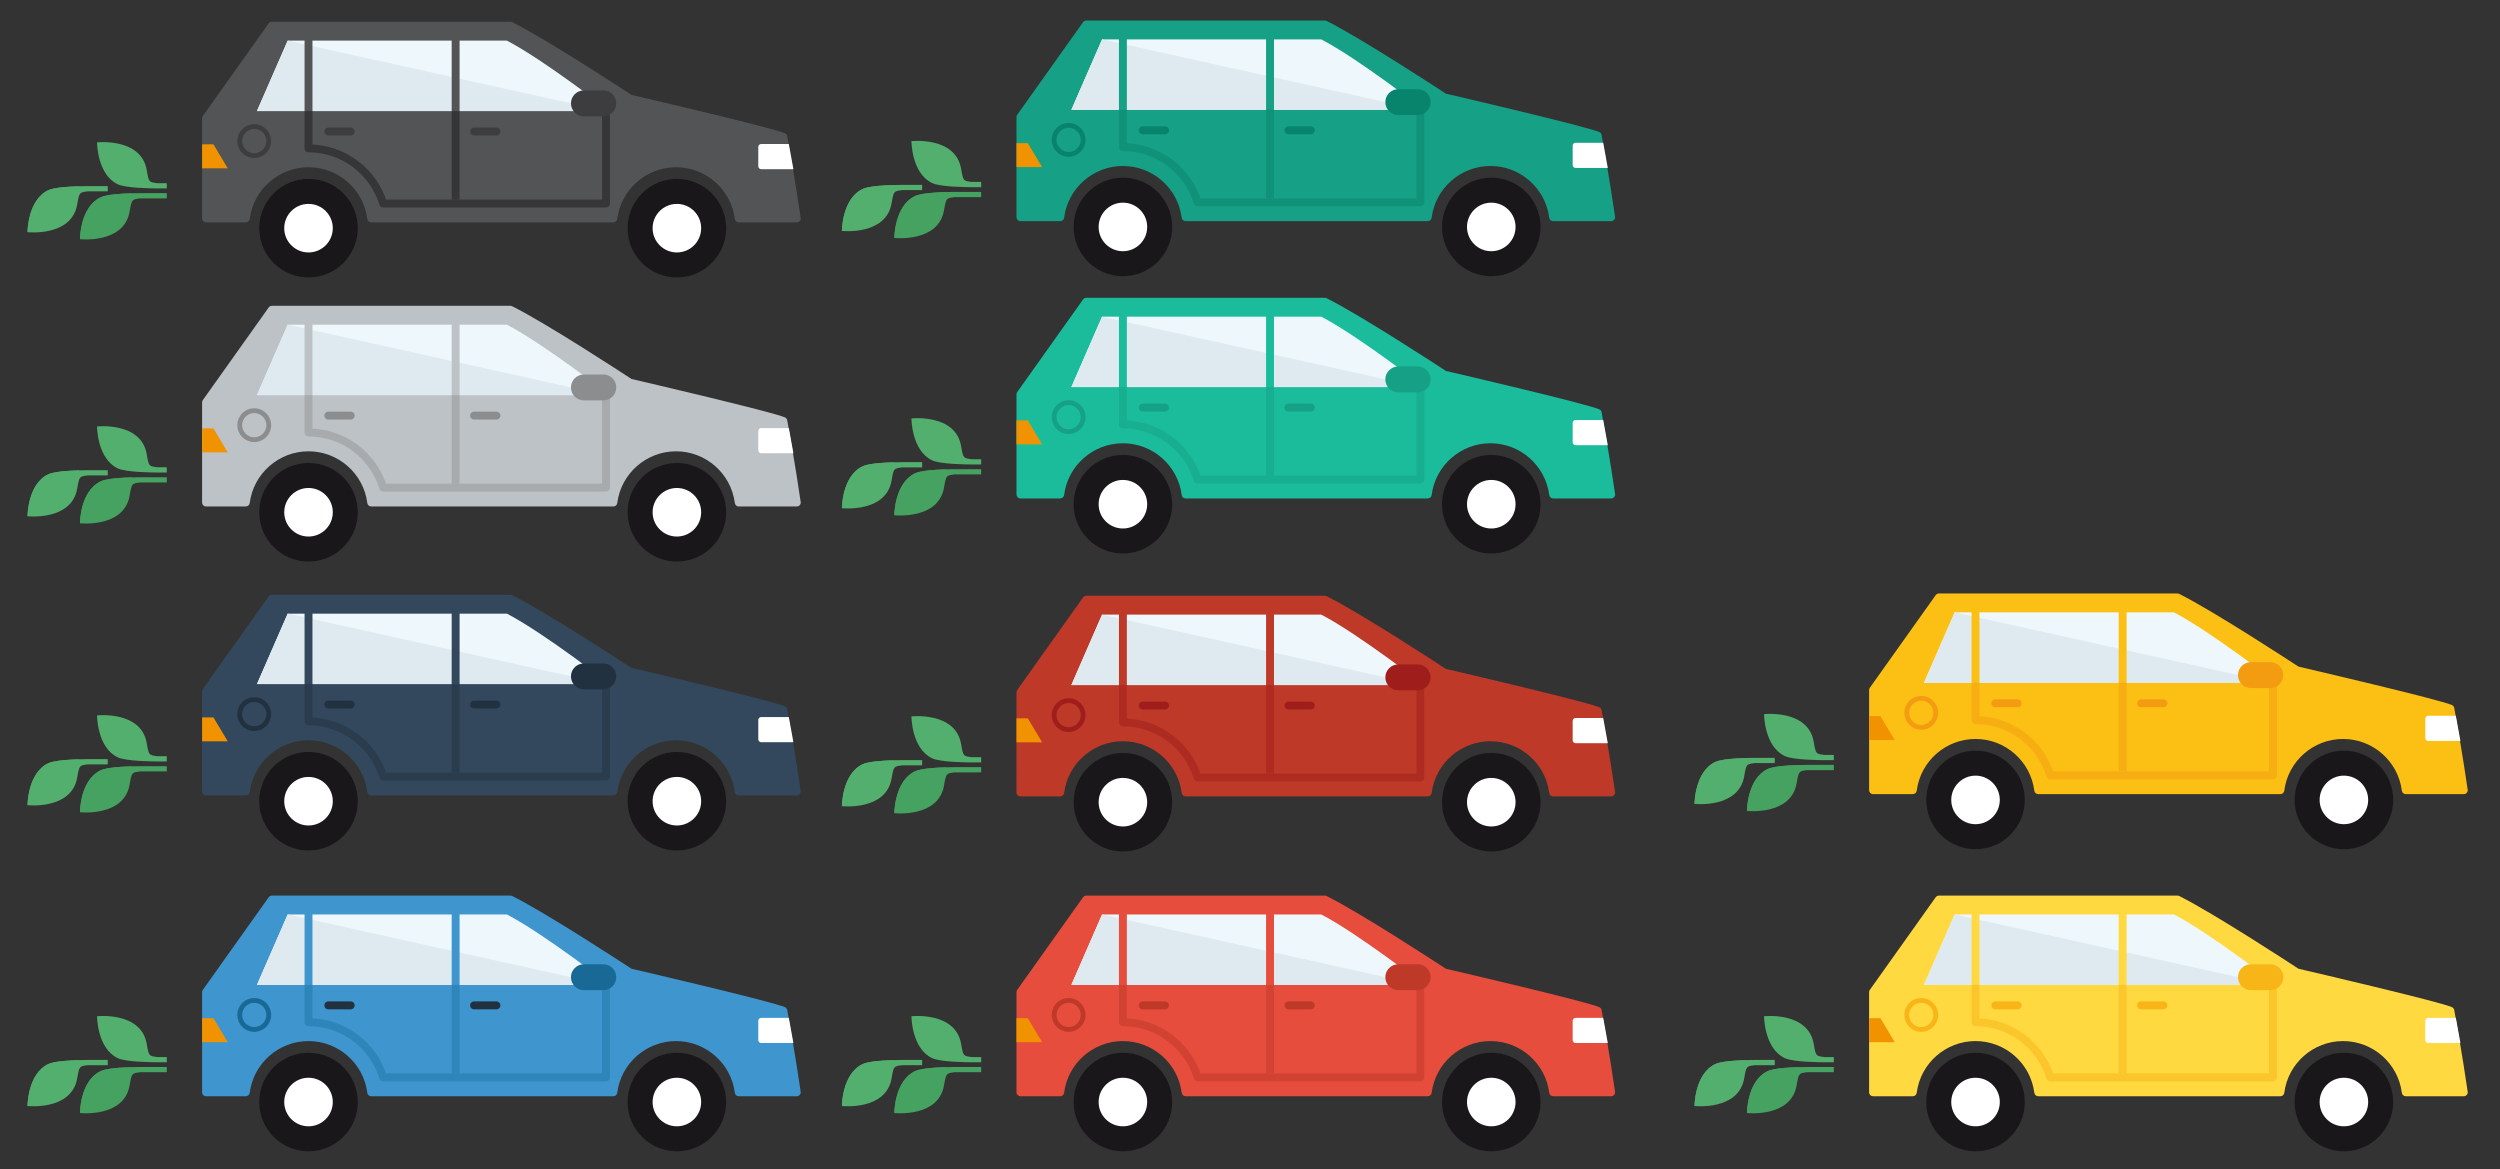 <?xml version="1.0" encoding="utf-8"?>
<!-- Generator: Adobe Illustrator 17.1.0, SVG Export Plug-In . SVG Version: 6.00 Build 0)  -->
<!DOCTYPE svg PUBLIC "-//W3C//DTD SVG 1.1//EN" "http://www.w3.org/Graphics/SVG/1.1/DTD/svg11.dtd">
<svg version="1.1" xmlns="http://www.w3.org/2000/svg" xmlns:xlink="http://www.w3.org/1999/xlink" x="0px" y="0px"
	 width="1800.331px" height="841.89px" viewBox="0 0 1800.331 841.89" enable-background="new 0 0 1800.331 841.89"
	 xml:space="preserve">
<rect x="0" y="0" width="1800.331" height="841.89" fill="#333333" stroke="none"/>
<g id="Blå_ljus">
	<g>
		<path fill="#3F95CD" d="M573.82,789.436c-0.008,0.002-0.023,0.002-0.037,0H531.99c-1.424,0-2.627-1.057-2.807-2.469
			c-2.701-21.24-20.902-37.258-42.338-37.258c-21.435,0-39.637,16.018-42.338,37.258c-0.18,1.412-1.383,2.469-2.805,2.469h-174.39
			c-1.423,0-2.625-1.057-2.805-2.469c-2.701-21.24-20.904-37.258-42.34-37.258c-21.434,0-39.637,16.018-42.338,37.258
			c-0.18,1.412-1.382,2.469-2.805,2.469h-28.668c-1.562,0-2.828-1.264-2.828-2.826V714.48c0-0.586,0.184-1.158,0.523-1.639
			l47.432-66.703c0.53-0.746,1.391-1.189,2.305-1.189h171.832c0.441,0,0.877,0.103,1.271,0.301
			c25.301,12.721,80.459,48.826,85.863,52.373c8.559,1.992,101.756,23.717,110.529,27.676c0.848,0.383,1.453,1.158,1.619,2.074
			c5.91,32.629,9.127,54.953,9.615,58.387c0.082,0.269,0.129,0.553,0.129,0.85C576.648,788.172,575.38,789.436,573.82,789.436z"/>
		<path fill="#EEF7FB" d="M185.04,709.246l22.132-50.713h157.855c26.779,13.941,73.439,50.336,74.014,50.713H185.04z"/>
		
			<path fill="none" stroke="#2F9859" stroke-width="9.486" stroke-linecap="round" stroke-linejoin="round" stroke-miterlimit="10" d="
			M217.29,716.68"/>
		<g>
			<g>
				<polygon fill="#FFFFFF" points="548.134,749.035 570.32,749.035 568.044,735.07 548.134,735.07 				"/>
				<path fill="#FFFFFF" d="M571.347,751.109h-23.213c-1.144,0-2.072-0.93-2.072-2.074V735.07c0-1.145,0.928-2.074,2.072-2.074
					h19.91L571.347,751.109z"/>
			</g>
		</g>
		<polygon fill="#DEEAEF" points="436.253,709.246 185.04,709.246 207.172,658.533 		"/>
		<polygon fill="#F19300" points="163.992,750.506 145.543,750.506 145.543,733.229 153.7,733.229 		"/>
		<g>
			<circle fill="#FFFFFF" stroke="#1A171B" stroke-width="18.011" stroke-miterlimit="10" cx="222.168" cy="793.604" r="26.486"/>
		</g>
		<g>
			<circle fill="#FFFFFF" stroke="#1A171B" stroke-width="18.011" stroke-miterlimit="10" cx="487.445" cy="793.604" r="26.486"/>
		</g>
		<g>
			<rect x="325.269" y="654.709" fill="#3F95CD" width="5.691" height="58.332"/>
		</g>
		<g>
			<rect x="219.322" y="654.709" fill="#3F95CD" width="5.691" height="58.332"/>
		</g>
		<path opacity="0.5" fill="none" stroke="#1E77A7" stroke-width="5.691" stroke-linejoin="round" stroke-miterlimit="10" d="
			M436.38,700.754v75.1H275.957c-7.133-23.199-28.795-39.727-53.789-39.727v-26.881"/>
		<g opacity="0.5">
			
				<line fill="none" stroke="#1E77A7" stroke-width="5.691" stroke-linejoin="round" stroke-miterlimit="10" x1="328.115" y1="709.246" x2="328.115" y2="772.941"/>
		</g>
		
			<line fill="none" stroke="#223140" stroke-width="5.691" stroke-linecap="round" stroke-linejoin="round" stroke-miterlimit="10" x1="236.417" y1="723.998" x2="252.543" y2="723.998"/>
		
			<line fill="none" stroke="#223140" stroke-width="5.691" stroke-linecap="round" stroke-linejoin="round" stroke-miterlimit="10" x1="341.376" y1="723.998" x2="357.504" y2="723.998"/>
		
			<circle fill="#3F95CD" stroke="#186995" stroke-width="3.477" stroke-linecap="round" stroke-linejoin="round" stroke-miterlimit="10" cx="183.081" cy="730.883" r="10.454"/>
		<path fill="#186995" d="M443.783,703.719c0,5.148-4.174,9.322-9.32,9.322h-13.979c-5.148,0-9.322-4.174-9.322-9.322l0,0
			c0-5.148,4.174-9.322,9.322-9.322h13.979C439.609,694.396,443.783,698.57,443.783,703.719L443.783,703.719z"/>
		<g>
			<g>
				<g>
					<path fill="#53AF6E" d="M112.836,764.975c-3.209-0.053-21.965-0.104-28.026-2.971c-14.927-7.047-14.927-30.189-14.927-30.189
						s31.702-3.49,35.756,19.861c1.579,9.137,1.633,8.658,7.545,9.531h6.932v3.768H112.836z"/>
				</g>
			</g>
			<g>
				<g>
					<path fill="#45A260" d="M100.527,768.379c-3.204,0.047-21.958,0.105-28.021,2.963c-14.93,7.055-14.93,30.197-14.93,30.197
						s31.7,3.49,35.753-19.865c1.588-9.137,1.643-8.648,7.549-9.533h19.236v-3.762H100.527z"/>
				</g>
				<g>
					<path fill="#45A260" d="M94.918,768.484c-6.975,0.188-18.021,0.791-22.411,2.857c-14.93,7.055-14.93,30.197-14.93,30.197"/>
				</g>
			</g>
			<g>
				<g>
					<path fill="#53AF6E" d="M62.774,763.315c-3.202,0.045-21.956,0.105-28.019,2.963c-14.931,7.057-14.931,30.199-14.931,30.199
						s31.699,3.488,35.751-19.869c1.591-9.137,1.642-8.648,7.549-9.533h14.467v-3.76H62.774z"/>
				</g>
				<g>
					<path fill="#53AF6E" d="M57.167,763.42c-6.972,0.186-18.021,0.789-22.412,2.857c-14.931,7.057-14.931,30.199-14.931,30.199"/>
				</g>
			</g>
		</g>
	</g>
</g>
<g id="Blå_mörk">
	<g>
		<g>
			<circle fill="#FFFFFF" stroke="#1A171B" stroke-width="18.011" stroke-miterlimit="10" cx="222.169" cy="576.975" r="26.486"/>
		</g>
		<g>
			<circle fill="#FFFFFF" stroke="#1A171B" stroke-width="18.011" stroke-miterlimit="10" cx="487.446" cy="576.975" r="26.486"/>
		</g>
		<g>
			<path fill="#33485D" d="M573.821,572.807c-0.008,0.002-0.023,0.002-0.037,0h-41.793c-1.424,0-2.627-1.057-2.807-2.469
				c-2.701-21.24-20.902-37.258-42.338-37.258c-21.435,0-39.637,16.018-42.338,37.258c-0.18,1.412-1.383,2.469-2.805,2.469H267.313
				c-1.423,0-2.625-1.057-2.805-2.469c-2.701-21.24-20.904-37.258-42.34-37.258c-21.434,0-39.637,16.018-42.338,37.258
				c-0.18,1.412-1.382,2.469-2.805,2.469h-28.668c-1.562,0-2.827-1.264-2.827-2.826v-72.129c0-0.588,0.184-1.16,0.522-1.639
				l47.432-66.704c0.53-0.746,1.391-1.189,2.305-1.189h171.832c0.441,0,0.877,0.104,1.271,0.301
				c25.301,12.721,80.459,48.826,85.863,52.373c8.559,1.991,101.756,23.718,110.529,27.677c0.848,0.383,1.453,1.158,1.619,2.072
				c5.91,32.631,9.127,54.955,9.615,58.389c0.082,0.269,0.129,0.553,0.129,0.85C576.649,571.543,575.381,572.807,573.821,572.807z"
				/>
			<path fill="#EEF7FB" d="M185.041,492.617l22.132-50.714h157.855c26.779,13.941,73.439,50.337,74.014,50.714H185.041z"/>
			
				<path fill="none" stroke="#2F9859" stroke-width="9.486" stroke-linecap="round" stroke-linejoin="round" stroke-miterlimit="10" d="
				M217.291,500.051"/>
			<g>
				<g>
					<polygon fill="#FFFFFF" points="548.135,532.406 570.321,532.406 568.045,518.441 548.135,518.441 					"/>
					<path fill="#FFFFFF" d="M571.348,534.48h-23.213c-1.145,0-2.072-0.93-2.072-2.074v-13.965c0-1.146,0.928-2.074,2.072-2.074
						h19.91L571.348,534.48z"/>
				</g>
			</g>
			<polygon fill="#DEEAEF" points="436.254,492.617 185.041,492.617 207.172,441.903 			"/>
			<polygon fill="#F19300" points="163.992,533.877 145.543,533.877 145.543,516.598 153.701,516.598 			"/>
			<g>
				<rect x="325.27" y="438.079" fill="#33485D" width="5.691" height="58.333"/>
			</g>
			<g>
				<rect x="219.323" y="438.079" fill="#33485D" width="5.691" height="58.333"/>
			</g>
			<path opacity="0.5" fill="none" stroke="#223140" stroke-width="5.691" stroke-linejoin="round" stroke-miterlimit="10" d="
				M436.381,484.124v75.101H275.958c-7.133-23.199-28.795-39.729-53.789-39.729v-26.879"/>
			<g opacity="0.5">
				
					<line fill="none" stroke="#223140" stroke-width="5.691" stroke-linejoin="round" stroke-miterlimit="10" x1="328.116" y1="492.617" x2="328.116" y2="556.312"/>
			</g>
			
				<line fill="none" stroke="#223140" stroke-width="5.691" stroke-linecap="round" stroke-linejoin="round" stroke-miterlimit="10" x1="236.417" y1="507.369" x2="252.544" y2="507.369"/>
			
				<line fill="none" stroke="#223140" stroke-width="5.691" stroke-linecap="round" stroke-linejoin="round" stroke-miterlimit="10" x1="341.378" y1="507.369" x2="357.504" y2="507.369"/>
			
				<circle fill="#33485D" stroke="#223140" stroke-width="3.477" stroke-linecap="round" stroke-linejoin="round" stroke-miterlimit="10" cx="183.082" cy="514.254" r="10.454"/>
			<path fill="#223140" d="M443.784,487.089c0,5.147-4.174,9.323-9.32,9.323h-13.978c-5.148,0-9.322-4.176-9.322-9.323l0,0
				c0-5.148,4.174-9.322,9.322-9.322h13.978C439.61,477.767,443.784,481.94,443.784,487.089L443.784,487.089z"/>
			<g>
				<g>
					<g>
						<path fill="#53AF6E" d="M112.836,548.346c-3.208-0.053-21.964-0.104-28.026-2.971c-14.927-7.047-14.927-30.189-14.927-30.189
							s31.701-3.49,35.756,19.861c1.58,9.137,1.634,8.656,7.545,9.529h6.933v3.77H112.836z"/>
					</g>
				</g>
				<g>
					<g>
						<path fill="#45A260" d="M100.528,551.75c-3.205,0.047-21.959,0.105-28.021,2.963c-14.93,7.055-14.93,30.197-14.93,30.197
							s31.7,3.49,35.753-19.865c1.588-9.137,1.642-8.648,7.548-9.533h19.237v-3.762H100.528z"/>
					</g>
					<g>
						<path fill="#45A260" d="M94.919,551.855c-6.975,0.188-18.022,0.791-22.412,2.857c-14.93,7.055-14.93,30.197-14.93,30.197"/>
					</g>
				</g>
				<g>
					<g>
						<path fill="#53AF6E" d="M62.774,546.686c-3.202,0.045-21.956,0.104-28.018,2.963c-14.931,7.057-14.931,30.199-14.931,30.199
							s31.699,3.488,35.751-19.869c1.591-9.137,1.642-8.648,7.549-9.533h14.467v-3.76H62.774z"/>
					</g>
					<g>
						<path fill="#53AF6E" d="M57.167,546.789c-6.972,0.188-18.021,0.791-22.412,2.859c-14.931,7.057-14.931,30.199-14.931,30.199"
							/>
					</g>
				</g>
			</g>
		</g>
	</g>
</g>
<g id="Grå_ljus">
	<g>
		<path fill="#BCC2C6" d="M222.169,322.175c23.176,0,42.295,17.328,45.144,39.729h174.391c2.85-22.4,21.967-39.729,45.143-39.729
			c23.174,0,42.295,17.328,45.145,39.729h41.793c0,0-3.193-23.022-9.66-58.734c-8.854-3.994-110.498-27.612-110.498-27.612
			s-59.357-39.09-86.004-52.486c-31.443,0-171.832,0-171.832,0l-47.432,66.704v72.129h28.668
			C179.876,339.503,198.995,322.175,222.169,322.175z"/>
		<path fill="#BCC2C6" d="M573.821,364.73c-0.008,0.002-0.023,0.002-0.037,0h-41.793c-1.424,0-2.627-1.057-2.807-2.469
			c-2.701-21.24-20.902-37.258-42.338-37.258c-21.435,0-39.637,16.018-42.338,37.258c-0.18,1.412-1.383,2.469-2.805,2.469H267.313
			c-1.423,0-2.625-1.057-2.805-2.469c-2.701-21.24-20.904-37.258-42.34-37.258c-21.434,0-39.637,16.018-42.338,37.258
			c-0.18,1.412-1.382,2.469-2.805,2.469h-28.668c-1.562,0-2.827-1.264-2.827-2.826v-72.129c0-0.588,0.184-1.16,0.522-1.639
			l47.432-66.704c0.53-0.746,1.391-1.189,2.305-1.189h171.832c0.441,0,0.877,0.104,1.271,0.301
			c25.301,12.721,80.459,48.826,85.863,52.373c8.559,1.991,101.756,23.717,110.529,27.676c0.848,0.383,1.453,1.158,1.619,2.072
			c5.91,32.631,9.127,54.955,9.615,58.389c0.082,0.27,0.129,0.553,0.129,0.85C576.649,363.466,575.381,364.73,573.821,364.73z"/>
		<path fill="#EEF7FB" d="M185.041,284.54l22.132-50.713h157.855c26.779,13.941,73.439,50.336,74.014,50.713H185.041z"/>
		
			<path fill="none" stroke="#2F9859" stroke-width="9.486" stroke-linecap="round" stroke-linejoin="round" stroke-miterlimit="10" d="
			M217.291,291.974"/>
		<g>
			<g>
				<polygon fill="#FFFFFF" points="548.135,324.33 570.321,324.33 568.045,310.365 548.135,310.365 				"/>
				<path fill="#FFFFFF" d="M571.348,326.404h-23.213c-1.145,0-2.072-0.93-2.072-2.074v-13.965c0-1.147,0.928-2.074,2.072-2.074
					h19.91L571.348,326.404z"/>
			</g>
		</g>
		<polygon fill="#DEEAEF" points="436.254,284.54 185.041,284.54 207.172,233.827 		"/>
		<polygon fill="#F19300" points="163.992,325.8 145.543,325.8 145.543,308.521 153.701,308.521 		"/>
		<g>
			<circle fill="#FFFFFF" stroke="#1A171B" stroke-width="18.011" stroke-miterlimit="10" cx="222.169" cy="368.898" r="26.486"/>
		</g>
		<g>
			<circle fill="#FFFFFF" stroke="#1A171B" stroke-width="18.011" stroke-miterlimit="10" cx="487.446" cy="368.898" r="26.486"/>
		</g>
		<g>
			<rect x="325.27" y="230.003" fill="#BCC2C6" width="5.691" height="58.333"/>
		</g>
		<g>
			<rect x="219.323" y="230.003" fill="#BCC2C6" width="5.691" height="58.333"/>
		</g>
		<path opacity="0.5" fill="none" stroke="#929495" stroke-width="5.691" stroke-linejoin="round" stroke-miterlimit="10" d="
			M436.381,276.048v75.1H275.958c-7.133-23.199-28.795-39.729-53.789-39.729V284.54"/>
		<g opacity="0.5">
			
				<line fill="none" stroke="#929495" stroke-width="5.691" stroke-linejoin="round" stroke-miterlimit="10" x1="328.116" y1="284.54" x2="328.116" y2="348.236"/>
		</g>
		
			<line fill="none" stroke="#8B8D8F" stroke-width="5.691" stroke-linecap="round" stroke-linejoin="round" stroke-miterlimit="10" x1="236.417" y1="299.293" x2="252.544" y2="299.293"/>
		
			<line fill="none" stroke="#8B8D8F" stroke-width="5.691" stroke-linecap="round" stroke-linejoin="round" stroke-miterlimit="10" x1="341.378" y1="299.293" x2="357.504" y2="299.293"/>
		
			<circle fill="#BCC2C6" stroke="#8B8D8F" stroke-width="3.477" stroke-linecap="round" stroke-linejoin="round" stroke-miterlimit="10" cx="183.082" cy="306.177" r="10.454"/>
		<path fill="#8B8D8F" d="M443.784,279.013c0,5.147-4.174,9.323-9.32,9.323h-13.978c-5.148,0-9.322-4.176-9.322-9.323l0,0
			c0-5.148,4.174-9.322,9.322-9.322h13.978C439.61,269.69,443.784,273.864,443.784,279.013L443.784,279.013z"/>
		<g>
			<g>
				<g>
					<path fill="#53AF6E" d="M112.836,340.269c-3.208-0.053-21.964-0.104-28.026-2.971c-14.927-7.047-14.927-30.19-14.927-30.19
						s31.701-3.49,35.756,19.861c1.58,9.137,1.634,8.656,7.545,9.529h6.933v3.77H112.836z"/>
				</g>
			</g>
			<g>
				<g>
					<path fill="#45A260" d="M100.528,343.673c-3.205,0.047-21.959,0.105-28.021,2.963c-14.93,7.055-14.93,30.197-14.93,30.197
						s31.7,3.49,35.753-19.865c1.588-9.137,1.642-8.648,7.548-9.533h19.237v-3.762H100.528z"/>
				</g>
				<g>
					<path fill="#45A260" d="M94.919,343.779c-6.975,0.188-18.022,0.791-22.412,2.857c-14.93,7.055-14.93,30.197-14.93,30.197"/>
				</g>
			</g>
			<g>
				<g>
					<path fill="#53AF6E" d="M62.774,338.609c-3.202,0.045-21.956,0.104-28.018,2.963c-14.931,7.057-14.931,30.199-14.931,30.199
						s31.699,3.488,35.751-19.869c1.591-9.137,1.642-8.648,7.549-9.533h14.467v-3.76H62.774z"/>
				</g>
				<g>
					<path fill="#53AF6E" d="M57.167,338.712c-6.972,0.188-18.021,0.791-22.412,2.859c-14.931,7.057-14.931,30.199-14.931,30.199"/>
				</g>
			</g>
		</g>
	</g>
</g>
<g id="Grå_mörk">
	<g>
		<path fill="#535456" d="M573.821,160.149c-0.008,0.002-0.023,0.002-0.037,0h-41.793c-1.424,0-2.627-1.057-2.807-2.469
			c-2.701-21.24-20.902-37.258-42.338-37.258c-21.435,0-39.637,16.018-42.338,37.258c-0.18,1.412-1.383,2.469-2.805,2.469H267.313
			c-1.423,0-2.625-1.057-2.805-2.469c-2.701-21.24-20.904-37.258-42.34-37.258c-21.434,0-39.637,16.018-42.338,37.258
			c-0.18,1.412-1.382,2.469-2.805,2.469h-28.668c-1.562,0-2.827-1.264-2.827-2.826V85.194c0-0.588,0.184-1.16,0.522-1.639
			l47.432-66.704c0.53-0.746,1.391-1.189,2.305-1.189h171.832c0.441,0,0.877,0.103,1.271,0.301
			c25.301,12.721,80.459,48.826,85.863,52.373c8.559,1.991,101.756,23.717,110.529,27.676c0.848,0.383,1.453,1.158,1.619,2.072
			c5.91,32.631,9.127,54.955,9.615,58.389c0.082,0.27,0.129,0.553,0.129,0.85C576.649,158.885,575.381,160.149,573.821,160.149z"/>
		<path fill="#EEF7FB" d="M185.041,79.959l22.132-50.713h157.855c26.779,13.941,73.439,50.336,74.014,50.713H185.041z"/>
		
			<path fill="none" stroke="#2F9859" stroke-width="9.486" stroke-linecap="round" stroke-linejoin="round" stroke-miterlimit="10" d="
			M217.291,87.393"/>
		<g>
			<g>
				<polygon fill="#FFFFFF" points="548.135,119.749 570.321,119.749 568.045,105.784 548.135,105.784 				"/>
				<path fill="#FFFFFF" d="M571.348,121.823h-23.213c-1.145,0-2.072-0.93-2.072-2.074v-13.965c0-1.146,0.928-2.074,2.072-2.074
					h19.91L571.348,121.823z"/>
			</g>
		</g>
		<polygon fill="#DEEAEF" points="436.254,79.959 185.041,79.959 207.172,29.246 		"/>
		<polygon fill="#F19300" points="163.992,121.219 145.543,121.219 145.543,103.94 153.701,103.94 		"/>
		<g>
			<circle fill="#FFFFFF" stroke="#1A171B" stroke-width="18.011" stroke-miterlimit="10" cx="222.169" cy="164.317" r="26.486"/>
		</g>
		<g>
			<circle fill="#FFFFFF" stroke="#1A171B" stroke-width="18.011" stroke-miterlimit="10" cx="487.446" cy="164.317" r="26.486"/>
		</g>
		<g>
			<rect x="325.27" y="25.422" fill="#535456" width="5.691" height="58.333"/>
		</g>
		<g>
			<rect x="219.323" y="25.422" fill="#535456" width="5.691" height="58.333"/>
		</g>
		<path opacity="0.5" fill="none" stroke="#1A171B" stroke-width="5.691" stroke-linejoin="round" stroke-miterlimit="10" d="
			M436.381,71.467v75.1H275.958c-7.133-23.199-28.795-39.729-53.789-39.729V79.959"/>
		<g opacity="0.5">
			
				<line fill="none" stroke="#1A171B" stroke-width="5.691" stroke-linejoin="round" stroke-miterlimit="10" x1="328.116" y1="79.959" x2="328.116" y2="143.655"/>
		</g>
		
			<line fill="none" stroke="#3D3D3F" stroke-width="5.691" stroke-linecap="round" stroke-linejoin="round" stroke-miterlimit="10" x1="236.417" y1="94.711" x2="252.544" y2="94.711"/>
		
			<line fill="none" stroke="#3D3D3F" stroke-width="5.691" stroke-linecap="round" stroke-linejoin="round" stroke-miterlimit="10" x1="341.378" y1="94.711" x2="357.504" y2="94.711"/>
		
			<circle fill="#535456" stroke="#3D3D3F" stroke-width="3.477" stroke-linecap="round" stroke-linejoin="round" stroke-miterlimit="10" cx="183.082" cy="101.596" r="10.454"/>
		<path fill="#3D3D3F" d="M443.784,74.432c0,5.147-4.174,9.323-9.32,9.323h-13.978c-5.148,0-9.322-4.176-9.322-9.323l0,0
			c0-5.148,4.174-9.322,9.322-9.322h13.978C439.61,65.109,443.784,69.283,443.784,74.432L443.784,74.432z"/>
		<g>
			<g>
				<g>
					<path fill="#53AF6E" d="M112.836,135.688c-3.208-0.053-21.964-0.104-28.026-2.971c-14.927-7.047-14.927-30.19-14.927-30.19
						s31.701-3.49,35.756,19.861c1.58,9.137,1.634,8.656,7.545,9.529h6.933v3.77H112.836z"/>
				</g>
			</g>
			<g>
				<g>
					<path fill="#45A260" d="M100.528,139.092c-3.205,0.047-21.959,0.105-28.021,2.963c-14.93,7.055-14.93,30.197-14.93,30.197
						s31.7,3.49,35.753-19.865c1.588-9.137,1.642-8.648,7.548-9.533h19.237v-3.762H100.528z"/>
				</g>
				<g>
					<path fill="#45A260" d="M94.919,139.198c-6.975,0.188-18.022,0.791-22.412,2.857c-14.93,7.055-14.93,30.197-14.93,30.197"/>
				</g>
			</g>
			<g>
				<g>
					<path fill="#53AF6E" d="M62.774,134.028c-3.202,0.045-21.956,0.104-28.018,2.963c-14.931,7.057-14.931,30.199-14.931,30.199
						s31.699,3.488,35.751-19.869c1.591-9.137,1.642-8.648,7.549-9.533h14.467v-3.76H62.774z"/>
				</g>
				<g>
					<path fill="#53AF6E" d="M57.167,134.131c-6.972,0.188-18.021,0.791-22.412,2.859c-14.931,7.057-14.931,30.199-14.931,30.199"/>
				</g>
			</g>
		</g>
	</g>
</g>
<g id="Röd_ljus">
	<g>
		<path fill="#E64D3D" d="M1160.291,789.436c-0.008,0.002-0.024,0.002-0.037,0h-41.793c-1.424,0-2.627-1.057-2.807-2.469
			c-2.701-21.24-20.902-37.258-42.338-37.258s-39.637,16.018-42.338,37.258c-0.18,1.412-1.383,2.469-2.805,2.469h-174.39
			c-1.424,0-2.625-1.057-2.805-2.469c-2.701-21.24-20.904-37.258-42.34-37.258c-21.434,0-39.637,16.018-42.338,37.258
			c-0.18,1.412-1.383,2.469-2.805,2.469h-28.668c-1.562,0-2.828-1.264-2.828-2.826V714.48c0-0.586,0.184-1.158,0.523-1.639
			l47.432-66.703c0.529-0.746,1.391-1.189,2.305-1.189h171.831c0.441,0,0.877,0.103,1.271,0.301
			c25.301,12.721,80.459,48.826,85.863,52.373c8.559,1.992,101.756,23.717,110.529,27.676c0.848,0.383,1.453,1.158,1.619,2.074
			c5.91,32.629,9.127,54.953,9.615,58.387c0.082,0.269,0.129,0.553,0.129,0.85C1163.119,788.172,1161.851,789.436,1160.291,789.436z
			"/>
		<path fill="#EEF7FB" d="M771.51,709.246l22.133-50.713h157.855c26.779,13.941,73.439,50.336,74.014,50.713H771.51z"/>
		
			<path fill="none" stroke="#2F9859" stroke-width="9.486" stroke-linecap="round" stroke-linejoin="round" stroke-miterlimit="10" d="
			M803.76,716.68"/>
		<g>
			<g>
				<polygon fill="#FFFFFF" points="1134.605,749.035 1156.791,749.035 1154.515,735.07 1134.605,735.07 				"/>
				<path fill="#FFFFFF" d="M1157.818,751.109h-23.213c-1.145,0-2.072-0.93-2.072-2.074V735.07c0-1.145,0.928-2.074,2.072-2.074
					h19.91L1157.818,751.109z"/>
			</g>
		</g>
		<polygon fill="#DEEAEF" points="1022.724,709.246 771.51,709.246 793.643,658.533 		"/>
		<polygon fill="#F19300" points="750.463,750.506 732.014,750.506 732.014,733.229 740.17,733.229 		"/>
		<g>
			<circle fill="#FFFFFF" stroke="#1A171B" stroke-width="18.011" stroke-miterlimit="10" cx="808.639" cy="793.604" r="26.486"/>
		</g>
		<g>
			<circle fill="#FFFFFF" stroke="#1A171B" stroke-width="18.011" stroke-miterlimit="10" cx="1073.916" cy="793.604" r="26.486"/>
		</g>
		<g>
			<rect x="911.74" y="654.709" fill="#E64D3D" width="5.691" height="58.332"/>
		</g>
		<g>
			<rect x="805.794" y="654.709" fill="#E64D3D" width="5.691" height="58.332"/>
		</g>
		<path opacity="0.5" fill="none" stroke="#BF3929" stroke-width="5.691" stroke-linejoin="round" stroke-miterlimit="10" d="
			M1022.851,700.754v75.1H862.428c-7.133-23.199-28.795-39.727-53.789-39.727v-26.881"/>
		<g opacity="0.5">
			
				<line fill="none" stroke="#BF3929" stroke-width="5.691" stroke-linejoin="round" stroke-miterlimit="10" x1="914.586" y1="709.246" x2="914.586" y2="772.941"/>
		</g>
		
			<line fill="none" stroke="#BF3929" stroke-width="5.691" stroke-linecap="round" stroke-linejoin="round" stroke-miterlimit="10" x1="822.887" y1="723.998" x2="839.014" y2="723.998"/>
		
			<line fill="none" stroke="#BF3929" stroke-width="5.691" stroke-linecap="round" stroke-linejoin="round" stroke-miterlimit="10" x1="927.847" y1="723.998" x2="943.974" y2="723.998"/>
		
			<circle fill="#E64D3D" stroke="#BF3929" stroke-width="3.477" stroke-linecap="round" stroke-linejoin="round" stroke-miterlimit="10" cx="769.552" cy="730.883" r="10.454"/>
		<path fill="#BF3929" d="M1030.253,703.719c0,5.148-4.174,9.322-9.32,9.322h-13.979c-5.148,0-9.322-4.174-9.322-9.322l0,0
			c0-5.148,4.174-9.322,9.322-9.322h13.979C1026.08,694.396,1030.253,698.57,1030.253,703.719L1030.253,703.719z"/>
		<g>
			<g>
				<g>
					<path fill="#53AF6E" d="M699.307,764.975c-3.209-0.053-21.965-0.104-28.027-2.971c-14.927-7.047-14.927-30.189-14.927-30.189
						s31.702-3.49,35.757,19.861c1.578,9.137,1.633,8.658,7.545,9.531h6.932v3.768H699.307z"/>
				</g>
			</g>
			<g>
				<g>
					<path fill="#45A260" d="M686.999,768.379c-3.205,0.047-21.959,0.105-28.021,2.963c-14.93,7.055-14.93,30.197-14.93,30.197
						s31.701,3.49,35.754-19.865c1.588-9.137,1.643-8.648,7.549-9.533h19.236v-3.762H686.999z"/>
				</g>
				<g>
					<path fill="#45A260" d="M681.389,768.484c-6.975,0.188-18.021,0.791-22.412,2.857c-14.93,7.055-14.93,30.197-14.93,30.197"/>
				</g>
			</g>
			<g>
				<g>
					<path fill="#53AF6E" d="M649.245,763.315c-3.201,0.045-21.956,0.105-28.019,2.963c-14.931,7.057-14.931,30.199-14.931,30.199
						s31.699,3.488,35.751-19.869c1.591-9.137,1.642-8.648,7.549-9.533h14.467v-3.76H649.245z"/>
				</g>
				<g>
					<path fill="#53AF6E" d="M643.637,763.42c-6.971,0.186-18.02,0.789-22.411,2.857c-14.931,7.057-14.931,30.199-14.931,30.199"/>
				</g>
			</g>
		</g>
	</g>
</g>
<g id="Röd_mörk">
	<g>
		<path fill="#BF3929" d="M1160.291,573.515c-0.008,0.002-0.024,0.002-0.037,0h-41.793c-1.424,0-2.627-1.057-2.807-2.469
			c-2.701-21.24-20.902-37.258-42.338-37.258s-39.637,16.018-42.338,37.258c-0.18,1.412-1.383,2.469-2.805,2.469h-174.39
			c-1.424,0-2.625-1.057-2.805-2.469c-2.701-21.24-20.904-37.258-42.34-37.258c-21.434,0-39.637,16.018-42.338,37.258
			c-0.18,1.412-1.383,2.469-2.805,2.469h-28.668c-1.562,0-2.828-1.264-2.828-2.826V498.56c0-0.586,0.184-1.158,0.523-1.639
			l47.432-66.703c0.529-0.746,1.391-1.19,2.305-1.19h171.831c0.441,0,0.877,0.104,1.271,0.301
			c25.301,12.721,80.459,48.826,85.863,52.373c8.559,1.992,101.756,23.717,110.529,27.676c0.848,0.383,1.453,1.158,1.619,2.074
			c5.91,32.629,9.127,54.953,9.615,58.387c0.082,0.27,0.129,0.553,0.129,0.85C1163.119,572.251,1161.851,573.515,1160.291,573.515z"
			/>
		<path fill="#EEF7FB" d="M771.51,493.325l22.133-50.713h157.855c26.779,13.941,73.439,50.336,74.014,50.713H771.51z"/>
		
			<path fill="none" stroke="#2F9859" stroke-width="9.486" stroke-linecap="round" stroke-linejoin="round" stroke-miterlimit="10" d="
			M803.76,500.759"/>
		<g>
			<g>
				<polygon fill="#FFFFFF" points="1134.605,533.114 1156.791,533.114 1154.515,519.149 1134.605,519.149 				"/>
				<path fill="#FFFFFF" d="M1157.818,535.188h-23.213c-1.145,0-2.072-0.93-2.072-2.074v-13.965c0-1.145,0.928-2.074,2.072-2.074
					h19.91L1157.818,535.188z"/>
			</g>
		</g>
		<polygon fill="#DEEAEF" points="1022.724,493.325 771.51,493.325 793.643,442.612 		"/>
		<polygon fill="#F19300" points="750.463,534.585 732.014,534.585 732.014,517.308 740.17,517.308 		"/>
		<g>
			<circle fill="#FFFFFF" stroke="#1A171B" stroke-width="18.011" stroke-miterlimit="10" cx="808.639" cy="577.683" r="26.486"/>
		</g>
		<g>
			<circle fill="#FFFFFF" stroke="#1A171B" stroke-width="18.011" stroke-miterlimit="10" cx="1073.916" cy="577.683" r="26.486"/>
		</g>
		<g>
			<rect x="911.74" y="438.788" fill="#BF3929" width="5.691" height="58.332"/>
		</g>
		<g>
			<rect x="805.794" y="438.788" fill="#BF3929" width="5.691" height="58.332"/>
		</g>
		<path opacity="0.5" fill="none" stroke="#9F1E1C" stroke-width="5.691" stroke-linejoin="round" stroke-miterlimit="10" d="
			M1022.851,484.833v75.1H862.428c-7.133-23.199-28.795-39.727-53.789-39.727v-26.881"/>
		<g opacity="0.5">
			
				<line fill="none" stroke="#9F1E1C" stroke-width="5.691" stroke-linejoin="round" stroke-miterlimit="10" x1="914.586" y1="493.325" x2="914.586" y2="557.021"/>
		</g>
		
			<line fill="none" stroke="#9F1E1C" stroke-width="5.691" stroke-linecap="round" stroke-linejoin="round" stroke-miterlimit="10" x1="822.887" y1="508.077" x2="839.014" y2="508.077"/>
		
			<line fill="none" stroke="#9F1E1C" stroke-width="5.691" stroke-linecap="round" stroke-linejoin="round" stroke-miterlimit="10" x1="927.847" y1="508.077" x2="943.974" y2="508.077"/>
		
			<circle fill="#BF3929" stroke="#9F1E1C" stroke-width="3.477" stroke-linecap="round" stroke-linejoin="round" stroke-miterlimit="10" cx="769.552" cy="514.962" r="10.454"/>
		<path fill="#9F1E1C" d="M1030.253,487.798c0,5.148-4.174,9.322-9.32,9.322h-13.979c-5.148,0-9.322-4.174-9.322-9.322l0,0
			c0-5.148,4.174-9.322,9.322-9.322h13.979C1026.08,478.476,1030.253,482.649,1030.253,487.798L1030.253,487.798z"/>
		<g>
			<g>
				<g>
					<path fill="#53AF6E" d="M699.307,549.054c-3.209-0.053-21.965-0.104-28.027-2.971c-14.927-7.047-14.927-30.189-14.927-30.189
						s31.702-3.49,35.757,19.861c1.578,9.137,1.633,8.658,7.545,9.531h6.932v3.768H699.307z"/>
				</g>
			</g>
			<g>
				<g>
					<path fill="#45A260" d="M686.999,552.458c-3.205,0.047-21.959,0.105-28.021,2.963c-14.93,7.055-14.93,30.197-14.93,30.197
						s31.701,3.49,35.754-19.865c1.588-9.137,1.643-8.648,7.549-9.533h19.236v-3.762H686.999z"/>
				</g>
				<g>
					<path fill="#45A260" d="M681.389,552.563c-6.975,0.188-18.021,0.791-22.412,2.857c-14.93,7.055-14.93,30.197-14.93,30.197"/>
				</g>
			</g>
			<g>
				<g>
					<path fill="#53AF6E" d="M649.245,547.394c-3.201,0.045-21.956,0.105-28.019,2.963c-14.931,7.057-14.931,30.199-14.931,30.199
						s31.699,3.488,35.751-19.869c1.591-9.137,1.642-8.648,7.549-9.533h14.467v-3.76H649.245z"/>
				</g>
				<g>
					<path fill="#53AF6E" d="M643.637,547.499c-6.971,0.186-18.02,0.789-22.411,2.857c-14.931,7.057-14.931,30.199-14.931,30.199"/>
				</g>
			</g>
		</g>
	</g>
</g>
<g id="Grön_ljus">
	<g>
		<path fill="#1ABC9C" d="M1160.291,358.939c-0.008,0.002-0.024,0.002-0.037,0h-41.793c-1.424,0-2.627-1.057-2.807-2.469
			c-2.701-21.24-20.902-37.258-42.338-37.258s-39.637,16.018-42.338,37.258c-0.18,1.412-1.383,2.469-2.805,2.469h-174.39
			c-1.424,0-2.625-1.057-2.805-2.469c-2.701-21.24-20.904-37.258-42.34-37.258c-21.434,0-39.637,16.018-42.338,37.258
			c-0.18,1.412-1.383,2.469-2.805,2.469h-28.668c-1.562,0-2.828-1.264-2.828-2.826v-72.129c0-0.586,0.184-1.158,0.523-1.639
			l47.432-66.703c0.529-0.746,1.391-1.189,2.305-1.189h171.831c0.441,0,0.877,0.104,1.271,0.301
			c25.301,12.721,80.459,48.826,85.863,52.373c8.559,1.992,101.756,23.717,110.529,27.676c0.848,0.383,1.453,1.158,1.619,2.074
			c5.91,32.629,9.127,54.953,9.615,58.387c0.082,0.27,0.129,0.553,0.129,0.85C1163.119,357.675,1161.851,358.939,1160.291,358.939z"
			/>
		<path fill="#EEF7FB" d="M771.51,278.749l22.133-50.713h157.855c26.779,13.941,73.439,50.336,74.014,50.713H771.51z"/>
		
			<path fill="none" stroke="#2F9859" stroke-width="9.486" stroke-linecap="round" stroke-linejoin="round" stroke-miterlimit="10" d="
			M803.76,286.183"/>
		<g>
			<g>
				<polygon fill="#FFFFFF" points="1134.605,318.538 1156.791,318.538 1154.515,304.573 1134.605,304.573 				"/>
				<path fill="#FFFFFF" d="M1157.818,320.612h-23.213c-1.145,0-2.072-0.93-2.072-2.074v-13.965c0-1.145,0.928-2.074,2.072-2.074
					h19.91L1157.818,320.612z"/>
			</g>
		</g>
		<polygon fill="#DEEAEF" points="1022.724,278.749 771.51,278.749 793.643,228.036 		"/>
		<polygon fill="#F19300" points="750.463,320.009 732.014,320.009 732.014,302.732 740.17,302.732 		"/>
		<g>
			<circle fill="#FFFFFF" stroke="#1A171B" stroke-width="18.011" stroke-miterlimit="10" cx="808.639" cy="363.107" r="26.486"/>
		</g>
		<g>
			<circle fill="#FFFFFF" stroke="#1A171B" stroke-width="18.011" stroke-miterlimit="10" cx="1073.916" cy="363.107" r="26.486"/>
		</g>
		<g>
			<rect x="911.74" y="224.212" fill="#1ABC9C" width="5.691" height="58.332"/>
		</g>
		<g>
			<rect x="805.794" y="224.212" fill="#1ABC9C" width="5.691" height="58.332"/>
		</g>
		<path opacity="0.5" fill="none" stroke="#16A085" stroke-width="5.691" stroke-linejoin="round" stroke-miterlimit="10" d="
			M1022.851,270.257v75.1H862.428c-7.133-23.199-28.795-39.727-53.789-39.727v-26.881"/>
		<g opacity="0.5">
			
				<line fill="none" stroke="#16A085" stroke-width="5.691" stroke-linejoin="round" stroke-miterlimit="10" x1="914.586" y1="278.749" x2="914.586" y2="342.444"/>
		</g>
		
			<line fill="none" stroke="#16A085" stroke-width="5.691" stroke-linecap="round" stroke-linejoin="round" stroke-miterlimit="10" x1="822.887" y1="293.501" x2="839.014" y2="293.501"/>
		
			<line fill="none" stroke="#16A085" stroke-width="5.691" stroke-linecap="round" stroke-linejoin="round" stroke-miterlimit="10" x1="927.847" y1="293.501" x2="943.974" y2="293.501"/>
		
			<circle fill="#1ABC9C" stroke="#16A085" stroke-width="3.477" stroke-linecap="round" stroke-linejoin="round" stroke-miterlimit="10" cx="769.552" cy="300.386" r="10.454"/>
		<path fill="#16A085" d="M1030.253,273.222c0,5.148-4.174,9.322-9.32,9.322h-13.979c-5.148,0-9.322-4.174-9.322-9.322l0,0
			c0-5.148,4.174-9.322,9.322-9.322h13.979C1026.08,263.899,1030.253,268.073,1030.253,273.222L1030.253,273.222z"/>
		<g>
			<g>
				<g>
					<path fill="#53AF6E" d="M699.307,334.478c-3.209-0.053-21.965-0.104-28.027-2.971c-14.927-7.047-14.927-30.189-14.927-30.189
						s31.702-3.49,35.757,19.861c1.578,9.137,1.633,8.658,7.545,9.531h6.932v3.768H699.307z"/>
				</g>
			</g>
			<g>
				<g>
					<path fill="#45A260" d="M686.999,337.882c-3.205,0.047-21.959,0.105-28.021,2.963c-14.93,7.055-14.93,30.197-14.93,30.197
						s31.701,3.49,35.754-19.865c1.588-9.137,1.643-8.648,7.549-9.533h19.236v-3.762H686.999z"/>
				</g>
				<g>
					<path fill="#45A260" d="M681.389,337.987c-6.975,0.188-18.021,0.791-22.412,2.857c-14.93,7.055-14.93,30.197-14.93,30.197"/>
				</g>
			</g>
			<g>
				<g>
					<path fill="#53AF6E" d="M649.245,332.817c-3.201,0.045-21.956,0.105-28.019,2.963c-14.931,7.057-14.931,30.199-14.931,30.199
						s31.699,3.488,35.751-19.869c1.591-9.137,1.642-8.648,7.549-9.533h14.467v-3.76H649.245z"/>
				</g>
				<g>
					<path fill="#53AF6E" d="M643.637,332.923c-6.971,0.186-18.02,0.789-22.411,2.857c-14.931,7.057-14.931,30.199-14.931,30.199"/>
				</g>
			</g>
		</g>
	</g>
</g>
<g id="Grön_mörk">
	<g>
		<path fill="#16A085" d="M1160.291,159.259c-0.008,0.002-0.024,0.002-0.037,0h-41.793c-1.424,0-2.627-1.057-2.807-2.469
			c-2.701-21.24-20.902-37.258-42.338-37.258s-39.637,16.018-42.338,37.258c-0.18,1.412-1.383,2.469-2.805,2.469h-174.39
			c-1.424,0-2.625-1.057-2.805-2.469c-2.701-21.24-20.904-37.258-42.34-37.258c-21.434,0-39.637,16.018-42.338,37.258
			c-0.18,1.412-1.383,2.469-2.805,2.469h-28.668c-1.562,0-2.828-1.264-2.828-2.826V84.304c0-0.586,0.184-1.158,0.523-1.639
			l47.432-66.703c0.529-0.746,1.391-1.189,2.305-1.189h171.831c0.441,0,0.877,0.103,1.271,0.301
			c25.301,12.721,80.459,48.826,85.863,52.373c8.559,1.992,101.756,23.717,110.529,27.676c0.848,0.383,1.453,1.158,1.619,2.074
			c5.91,32.629,9.127,54.953,9.615,58.387c0.082,0.27,0.129,0.553,0.129,0.85C1163.119,157.996,1161.851,159.259,1160.291,159.259z"
			/>
		<path fill="#EEF7FB" d="M771.51,79.07l22.133-50.713h157.855c26.779,13.941,73.439,50.336,74.014,50.713H771.51z"/>
		
			<path fill="none" stroke="#2F9859" stroke-width="9.486" stroke-linecap="round" stroke-linejoin="round" stroke-miterlimit="10" d="
			M803.76,86.503"/>
		<g>
			<g>
				<polygon fill="#FFFFFF" points="1134.605,118.859 1156.791,118.859 1154.515,104.894 1134.605,104.894 				"/>
				<path fill="#FFFFFF" d="M1157.818,120.933h-23.213c-1.145,0-2.072-0.93-2.072-2.074v-13.965c0-1.145,0.928-2.074,2.072-2.074
					h19.91L1157.818,120.933z"/>
			</g>
		</g>
		<polygon fill="#DEEAEF" points="1022.724,79.07 771.51,79.07 793.643,28.357 		"/>
		<polygon fill="#F19300" points="750.463,120.33 732.014,120.33 732.014,103.052 740.17,103.052 		"/>
		<g>
			<circle fill="#FFFFFF" stroke="#1A171B" stroke-width="18.011" stroke-miterlimit="10" cx="808.639" cy="163.427" r="26.486"/>
		</g>
		<g>
			<circle fill="#FFFFFF" stroke="#1A171B" stroke-width="18.011" stroke-miterlimit="10" cx="1073.916" cy="163.427" r="26.486"/>
		</g>
		<g>
			<rect x="911.74" y="24.533" fill="#16A085" width="5.691" height="58.332"/>
		</g>
		<g>
			<rect x="805.794" y="24.533" fill="#16A085" width="5.691" height="58.332"/>
		</g>
		<path opacity="0.5" fill="none" stroke="#08846C" stroke-width="5.691" stroke-linejoin="round" stroke-miterlimit="10" d="
			M1022.851,70.578v75.1H862.428c-7.133-23.199-28.795-39.727-53.789-39.727V79.07"/>
		<g opacity="0.5">
			
				<line fill="none" stroke="#08846C" stroke-width="5.691" stroke-linejoin="round" stroke-miterlimit="10" x1="914.586" y1="79.07" x2="914.586" y2="142.765"/>
		</g>
		
			<line fill="none" stroke="#08846C" stroke-width="5.691" stroke-linecap="round" stroke-linejoin="round" stroke-miterlimit="10" x1="822.887" y1="93.822" x2="839.014" y2="93.822"/>
		
			<line fill="none" stroke="#08846C" stroke-width="5.691" stroke-linecap="round" stroke-linejoin="round" stroke-miterlimit="10" x1="927.847" y1="93.822" x2="943.974" y2="93.822"/>
		
			<circle fill="#16A085" stroke="#08846C" stroke-width="3.477" stroke-linecap="round" stroke-linejoin="round" stroke-miterlimit="10" cx="769.552" cy="100.707" r="10.454"/>
		<path fill="#08846C" d="M1030.253,73.542c0,5.148-4.174,9.322-9.32,9.322h-13.979c-5.148,0-9.322-4.174-9.322-9.322l0,0
			c0-5.148,4.174-9.322,9.322-9.322h13.979C1026.08,64.22,1030.253,68.394,1030.253,73.542L1030.253,73.542z"/>
		<g>
			<g>
				<g>
					<path fill="#53AF6E" d="M699.307,134.798c-3.209-0.053-21.965-0.104-28.027-2.971c-14.927-7.047-14.927-30.189-14.927-30.189
						s31.702-3.49,35.757,19.861c1.578,9.137,1.633,8.658,7.545,9.531h6.932v3.768H699.307z"/>
				</g>
			</g>
			<g>
				<g>
					<path fill="#45A260" d="M686.999,138.203c-3.205,0.047-21.959,0.105-28.021,2.963c-14.93,7.055-14.93,30.197-14.93,30.197
						s31.701,3.49,35.754-19.865c1.588-9.137,1.643-8.649,7.549-9.533h19.236v-3.762H686.999z"/>
				</g>
				<g>
					<path fill="#45A260" d="M681.389,138.308c-6.975,0.188-18.021,0.791-22.412,2.857c-14.93,7.055-14.93,30.197-14.93,30.197"/>
				</g>
			</g>
			<g>
				<g>
					<path fill="#53AF6E" d="M649.245,133.138c-3.201,0.045-21.956,0.105-28.019,2.963c-14.931,7.057-14.931,30.199-14.931,30.199
						s31.699,3.488,35.751-19.869c1.591-9.137,1.642-8.648,7.549-9.533h14.467v-3.76H649.245z"/>
				</g>
				<g>
					<path fill="#53AF6E" d="M643.637,133.244c-6.971,0.186-18.02,0.789-22.411,2.857c-14.931,7.057-14.931,30.199-14.931,30.199"/>
				</g>
			</g>
		</g>
	</g>
</g>
<g id="Gul_ljus">
	<g>
		<path fill="#FFD93F" d="M1774.291,789.436c-0.008,0.002-0.024,0.002-0.037,0h-41.793c-1.424,0-2.627-1.057-2.807-2.469
			c-2.701-21.24-20.902-37.258-42.338-37.258c-21.436,0-39.637,16.018-42.338,37.258c-0.18,1.412-1.383,2.469-2.805,2.469h-174.39
			c-1.424,0-2.625-1.057-2.805-2.469c-2.701-21.24-20.904-37.258-42.34-37.258c-21.434,0-39.637,16.018-42.338,37.258
			c-0.18,1.412-1.383,2.469-2.805,2.469h-28.668c-1.562,0-2.828-1.264-2.828-2.826V714.48c0-0.586,0.184-1.158,0.524-1.639
			l47.432-66.703c0.529-0.746,1.391-1.189,2.305-1.189h171.831c0.441,0,0.877,0.103,1.271,0.301
			c25.301,12.721,80.459,48.826,85.863,52.373c8.559,1.992,101.756,23.717,110.529,27.676c0.848,0.383,1.453,1.158,1.619,2.074
			c5.91,32.629,9.127,54.953,9.615,58.387c0.082,0.269,0.129,0.553,0.129,0.85C1777.119,788.172,1775.851,789.436,1774.291,789.436z
			"/>
		<path fill="#EEF7FB" d="M1385.51,709.246l22.133-50.713h157.854c26.779,13.941,73.439,50.336,74.014,50.713H1385.51z"/>
		
			<path fill="none" stroke="#2F9859" stroke-width="9.486" stroke-linecap="round" stroke-linejoin="round" stroke-miterlimit="10" d="
			M1417.76,716.68"/>
		<g>
			<g>
				<polygon fill="#FFFFFF" points="1748.605,749.035 1770.791,749.035 1768.515,735.07 1748.605,735.07 				"/>
				<path fill="#FFFFFF" d="M1771.818,751.109h-23.213c-1.145,0-2.072-0.93-2.072-2.074V735.07c0-1.145,0.928-2.074,2.072-2.074
					h19.91L1771.818,751.109z"/>
			</g>
		</g>
		<polygon fill="#DEEAEF" points="1636.724,709.246 1385.51,709.246 1407.643,658.533 		"/>
		<polygon fill="#F19300" points="1364.463,750.506 1346.014,750.506 1346.014,733.229 1354.17,733.229 		"/>
		<g>
			<circle fill="#FFFFFF" stroke="#1A171B" stroke-width="18.011" stroke-miterlimit="10" cx="1422.639" cy="793.604" r="26.486"/>
		</g>
		<g>
			<circle fill="#FFFFFF" stroke="#1A171B" stroke-width="18.011" stroke-miterlimit="10" cx="1687.916" cy="793.604" r="26.486"/>
		</g>
		<g>
			<rect x="1525.74" y="654.709" fill="#FFD93F" width="5.691" height="58.332"/>
		</g>
		<g>
			<rect x="1419.793" y="654.709" fill="#FFD93F" width="5.691" height="58.332"/>
		</g>
		<path opacity="0.5" fill="none" stroke="#F8B518" stroke-width="5.691" stroke-linejoin="round" stroke-miterlimit="10" d="
			M1636.851,700.754v75.1h-160.423c-7.133-23.199-28.795-39.727-53.789-39.727v-26.881"/>
		<g opacity="0.5">
			
				<line fill="none" stroke="#F8B518" stroke-width="5.691" stroke-linejoin="round" stroke-miterlimit="10" x1="1528.585" y1="709.246" x2="1528.585" y2="772.941"/>
		</g>
		
			<line fill="none" stroke="#F8B518" stroke-width="5.691" stroke-linecap="round" stroke-linejoin="round" stroke-miterlimit="10" x1="1436.887" y1="723.998" x2="1453.014" y2="723.998"/>
		
			<line fill="none" stroke="#F8B518" stroke-width="5.691" stroke-linecap="round" stroke-linejoin="round" stroke-miterlimit="10" x1="1541.847" y1="723.998" x2="1557.974" y2="723.998"/>
		
			<circle fill="#FFD93F" stroke="#F8B518" stroke-width="3.477" stroke-linecap="round" stroke-linejoin="round" stroke-miterlimit="10" cx="1383.552" cy="730.883" r="10.454"/>
		<path fill="#F8B518" d="M1644.254,703.719c0,5.148-4.174,9.322-9.32,9.322h-13.979c-5.148,0-9.322-4.174-9.322-9.322l0,0
			c0-5.148,4.174-9.322,9.322-9.322h13.979C1640.08,694.396,1644.254,698.57,1644.254,703.719L1644.254,703.719z"/>
		<g>
			<g>
				<g>
					<path fill="#53AF6E" d="M1313.307,764.975c-3.209-0.053-21.965-0.104-28.027-2.971c-14.927-7.047-14.927-30.189-14.927-30.189
						s31.702-3.49,35.757,19.861c1.578,9.137,1.633,8.658,7.545,9.531h6.932v3.768H1313.307z"/>
				</g>
			</g>
			<g>
				<g>
					<path fill="#45A260" d="M1300.999,768.379c-3.205,0.047-21.959,0.105-28.022,2.963c-14.93,7.055-14.93,30.197-14.93,30.197
						s31.701,3.49,35.754-19.865c1.588-9.137,1.643-8.648,7.549-9.533h19.236v-3.762H1300.999z"/>
				</g>
				<g>
					<path fill="#45A260" d="M1295.389,768.484c-6.975,0.188-18.021,0.791-22.412,2.857c-14.93,7.055-14.93,30.197-14.93,30.197"/>
				</g>
			</g>
			<g>
				<g>
					<path fill="#53AF6E" d="M1263.245,763.315c-3.201,0.045-21.956,0.105-28.019,2.963c-14.931,7.057-14.931,30.199-14.931,30.199
						s31.699,3.488,35.751-19.869c1.591-9.137,1.642-8.648,7.549-9.533h14.467v-3.76H1263.245z"/>
				</g>
				<g>
					<path fill="#53AF6E" d="M1257.637,763.42c-6.971,0.186-18.02,0.789-22.411,2.857c-14.931,7.057-14.931,30.199-14.931,30.199"/>
				</g>
			</g>
		</g>
	</g>
</g>
<g id="Gul_mörk">
	<g>
		<path fill="#FBC013" d="M1774.291,571.879c-0.008,0.002-0.024,0.002-0.037,0h-41.793c-1.424,0-2.627-1.057-2.807-2.469
			c-2.701-21.24-20.902-37.258-42.338-37.258c-21.436,0-39.637,16.018-42.338,37.258c-0.18,1.412-1.383,2.469-2.805,2.469h-174.39
			c-1.424,0-2.625-1.057-2.805-2.469c-2.701-21.24-20.904-37.258-42.34-37.258c-21.434,0-39.637,16.018-42.338,37.258
			c-0.18,1.412-1.383,2.469-2.805,2.469h-28.668c-1.562,0-2.828-1.264-2.828-2.826v-72.129c0-0.586,0.184-1.158,0.524-1.639
			l47.432-66.703c0.529-0.746,1.391-1.189,2.305-1.189h171.831c0.441,0,0.877,0.103,1.271,0.301
			c25.301,12.721,80.459,48.826,85.863,52.373c8.559,1.992,101.756,23.717,110.529,27.676c0.848,0.383,1.453,1.158,1.619,2.074
			c5.91,32.629,9.127,54.953,9.615,58.387c0.082,0.27,0.129,0.553,0.129,0.85C1777.119,570.615,1775.851,571.879,1774.291,571.879z"
			/>
		<path fill="#EEF7FB" d="M1385.51,491.689l22.133-50.713h157.854c26.779,13.941,73.439,50.336,74.014,50.713H1385.51z"/>
		
			<path fill="none" stroke="#2F9859" stroke-width="9.486" stroke-linecap="round" stroke-linejoin="round" stroke-miterlimit="10" d="
			M1417.76,499.123"/>
		<g>
			<g>
				<polygon fill="#FFFFFF" points="1748.605,531.479 1770.791,531.479 1768.515,517.514 1748.605,517.514 				"/>
				<path fill="#FFFFFF" d="M1771.818,533.553h-23.213c-1.145,0-2.072-0.93-2.072-2.074v-13.965c0-1.144,0.928-2.074,2.072-2.074
					h19.91L1771.818,533.553z"/>
			</g>
		</g>
		<polygon fill="#DEEAEF" points="1636.724,491.689 1385.51,491.689 1407.643,440.977 		"/>
		<polygon fill="#F19300" points="1364.463,532.949 1346.014,532.949 1346.014,515.672 1354.17,515.672 		"/>
		<g>
			<circle fill="#FFFFFF" stroke="#1A171B" stroke-width="18.011" stroke-miterlimit="10" cx="1422.639" cy="576.047" r="26.486"/>
		</g>
		<g>
			<circle fill="#FFFFFF" stroke="#1A171B" stroke-width="18.011" stroke-miterlimit="10" cx="1687.916" cy="576.047" r="26.486"/>
		</g>
		<g>
			<rect x="1525.74" y="437.152" fill="#FBC013" width="5.691" height="58.332"/>
		</g>
		<g>
			<rect x="1419.793" y="437.152" fill="#FBC013" width="5.691" height="58.332"/>
		</g>
		<path opacity="0.5" fill="none" stroke="#F39C12" stroke-width="5.691" stroke-linejoin="round" stroke-miterlimit="10" d="
			M1636.851,483.197v75.1h-160.423c-7.133-23.199-28.795-39.727-53.789-39.727v-26.881"/>
		<g opacity="0.5">
			
				<line fill="none" stroke="#F39C12" stroke-width="5.691" stroke-linejoin="round" stroke-miterlimit="10" x1="1528.585" y1="491.689" x2="1528.585" y2="555.385"/>
		</g>
		
			<line fill="none" stroke="#F39C12" stroke-width="5.691" stroke-linecap="round" stroke-linejoin="round" stroke-miterlimit="10" x1="1436.887" y1="506.441" x2="1453.014" y2="506.441"/>
		
			<line fill="none" stroke="#F39C12" stroke-width="5.691" stroke-linecap="round" stroke-linejoin="round" stroke-miterlimit="10" x1="1541.847" y1="506.441" x2="1557.974" y2="506.441"/>
		
			<circle fill="#FBC013" stroke="#F39C12" stroke-width="3.477" stroke-linecap="round" stroke-linejoin="round" stroke-miterlimit="10" cx="1383.552" cy="513.326" r="10.454"/>
		<path fill="#F39C12" d="M1644.254,486.162c0,5.148-4.174,9.322-9.32,9.322h-13.979c-5.148,0-9.322-4.174-9.322-9.322l0,0
			c0-5.148,4.174-9.322,9.322-9.322h13.979C1640.08,476.84,1644.254,481.014,1644.254,486.162L1644.254,486.162z"/>
		<g>
			<g>
				<g>
					<path fill="#53AF6E" d="M1313.307,547.418c-3.209-0.053-21.965-0.103-28.027-2.971c-14.927-7.047-14.927-30.19-14.927-30.19
						s31.702-3.49,35.757,19.861c1.578,9.137,1.633,8.658,7.545,9.531h6.932v3.768H1313.307z"/>
				</g>
			</g>
			<g>
				<g>
					<path fill="#45A260" d="M1300.999,550.822c-3.205,0.047-21.959,0.105-28.022,2.963c-14.93,7.055-14.93,30.197-14.93,30.197
						s31.701,3.49,35.754-19.865c1.588-9.137,1.643-8.648,7.549-9.533h19.236v-3.762H1300.999z"/>
				</g>
				<g>
					<path fill="#45A260" d="M1295.389,550.928c-6.975,0.188-18.021,0.791-22.412,2.858c-14.93,7.055-14.93,30.197-14.93,30.197"/>
				</g>
			</g>
			<g>
				<g>
					<path fill="#53AF6E" d="M1263.245,545.758c-3.201,0.045-21.956,0.105-28.019,2.963c-14.931,7.057-14.931,30.199-14.931,30.199
						s31.699,3.488,35.751-19.869c1.591-9.137,1.642-8.648,7.549-9.533h14.467v-3.76H1263.245z"/>
				</g>
				<g>
					<path fill="#53AF6E" d="M1257.637,545.863c-6.971,0.185-18.02,0.789-22.411,2.857c-14.931,7.057-14.931,30.199-14.931,30.199"
						/>
				</g>
			</g>
		</g>
	</g>
</g>
</svg>
